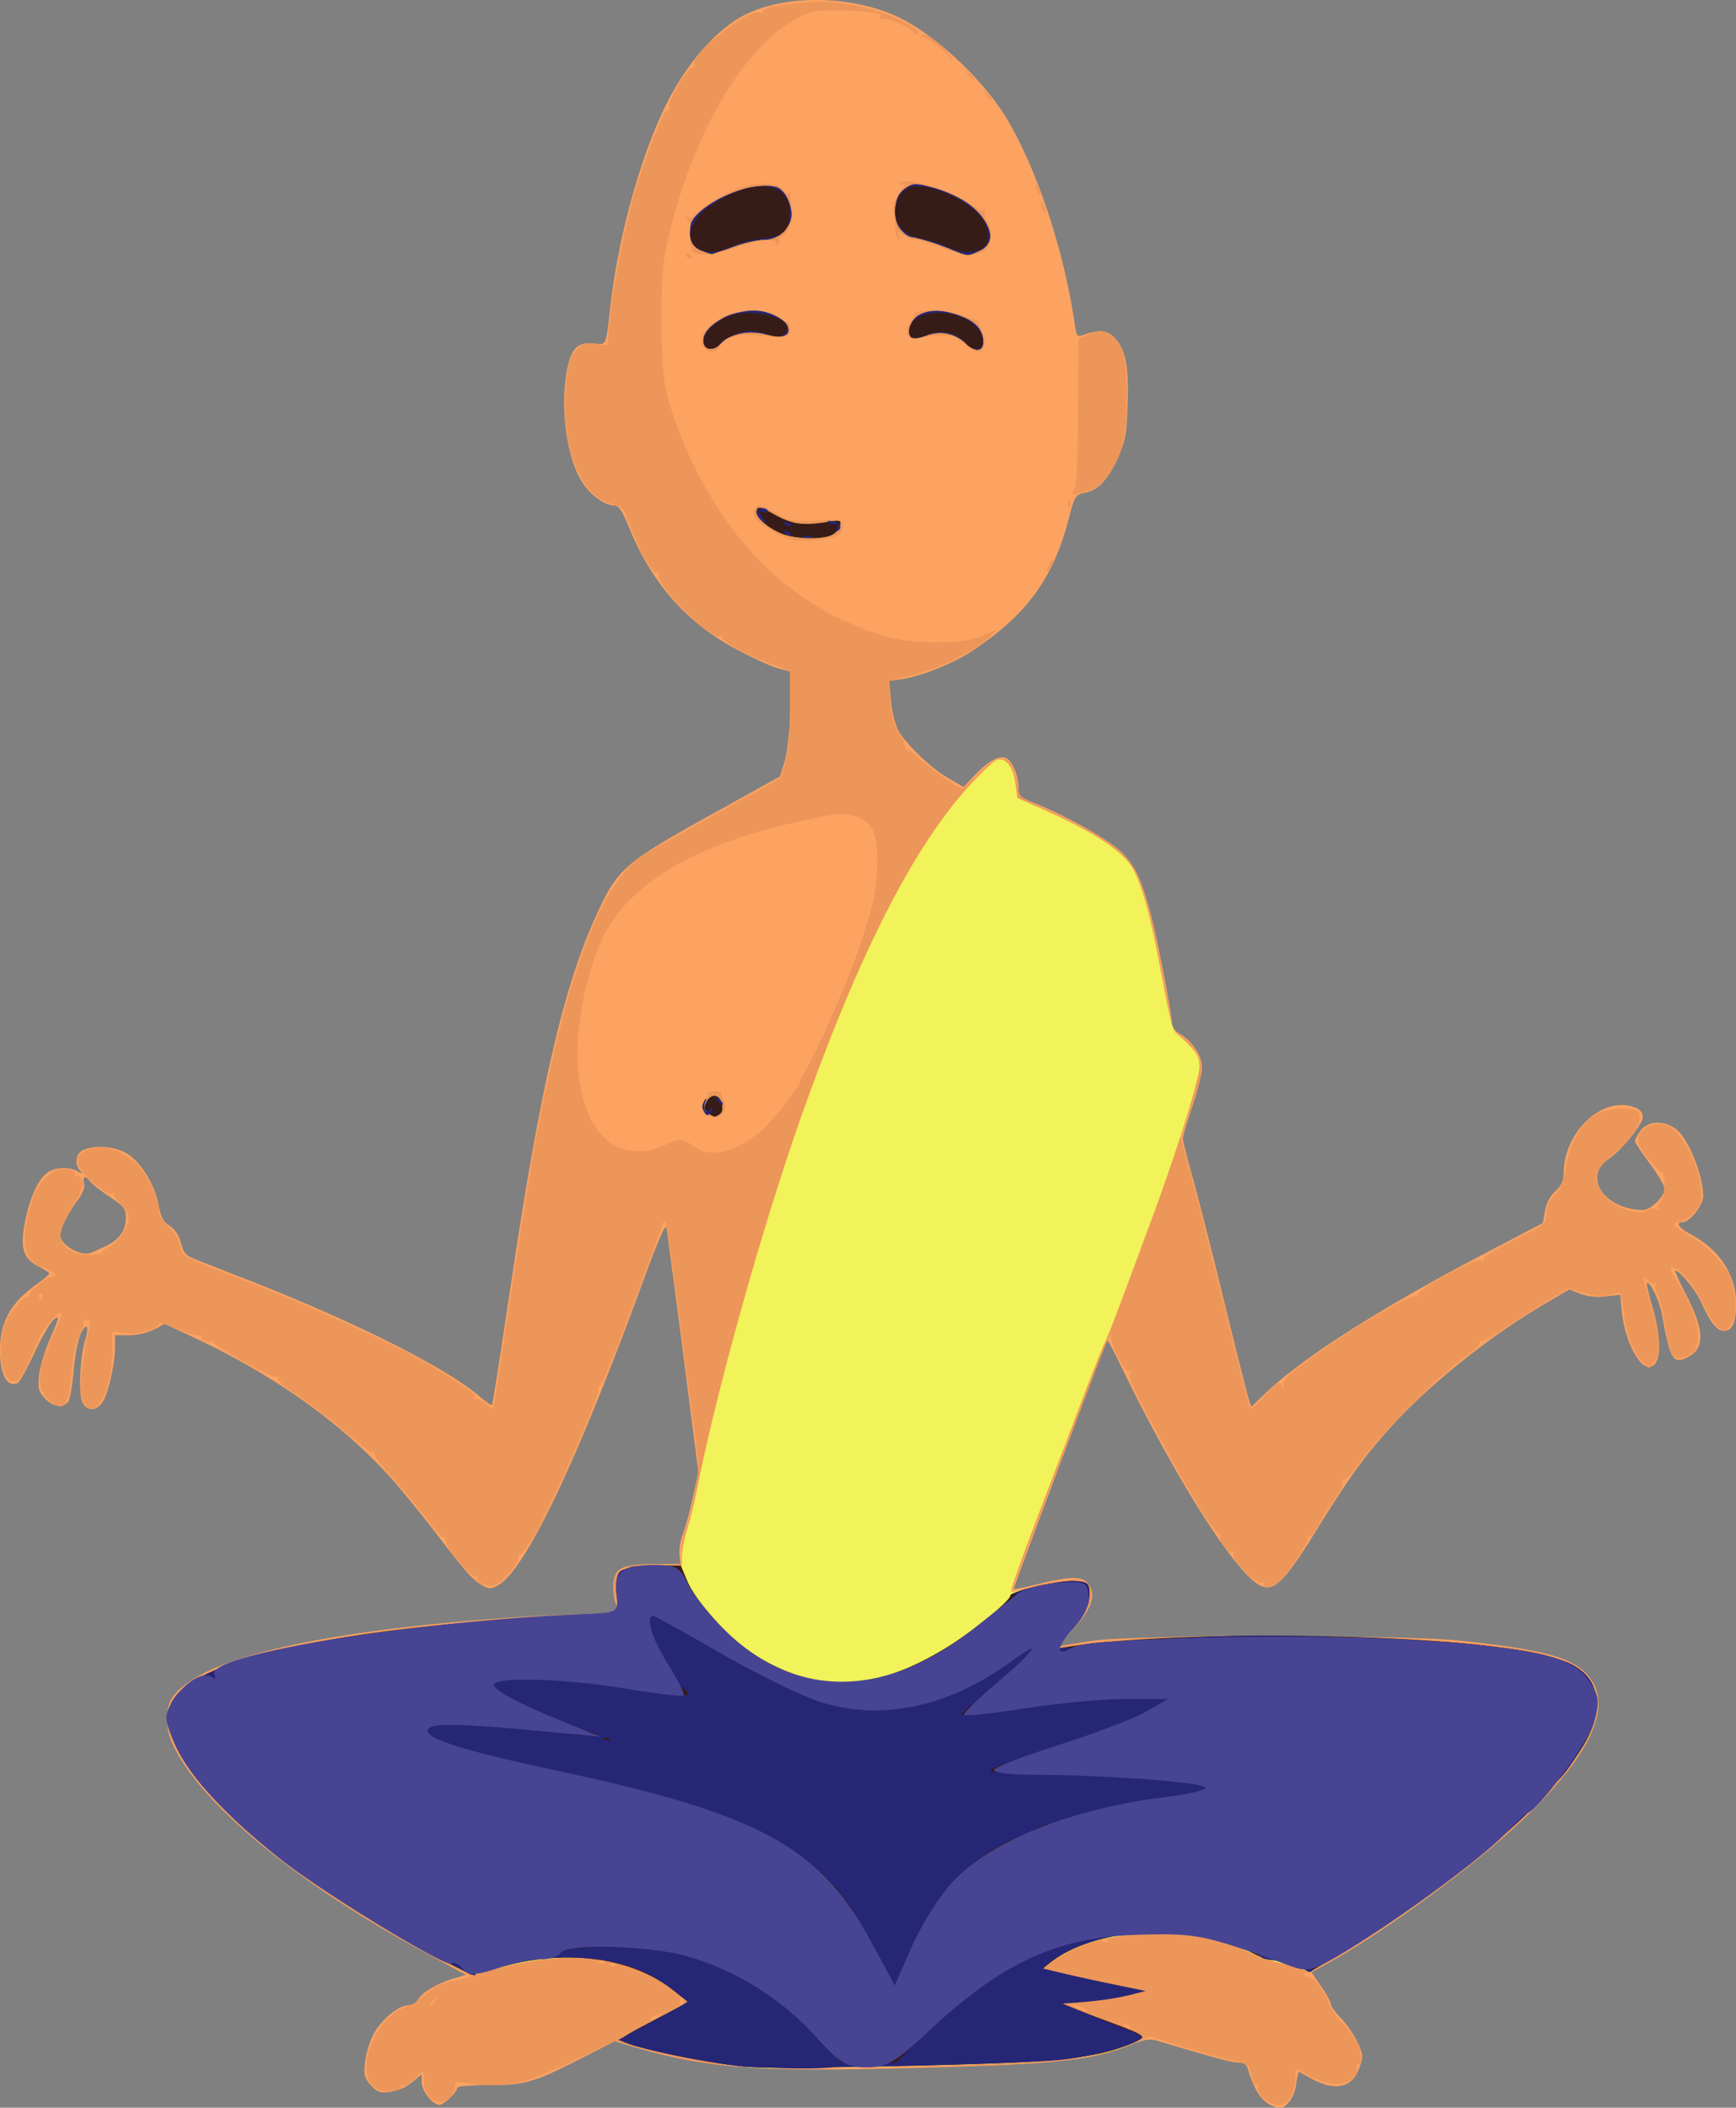 <svg id="Слой_1" data-name="Слой 1" xmlns="http://www.w3.org/2000/svg" viewBox="0 0 694.44 842.67"><rect x="0" y="0" width="694.44" height="842.67" fill="#808080" stroke="none"/><defs><style>.cls-1{fill:#fda362;}.cls-2{fill:#ed9659;}.cls-3{fill:#f2f25a;}.cls-4{fill:#371b17;}.cls-5{fill:#262677;}.cls-6{fill:#474593;}</style></defs><title>meditation</title><g id="g2269"><path id="path2283" class="cls-1" d="M513.06,848.16c-2.91-1.94-5.47-6.62-7.51-13.72-.38-1.34-1.71-2.11-3.65-2.11-2.59,0-10.36-2.09-32.21-8.65-3.29-1-5.28-.68-11.5,1.78-15.92,6.3-30.24,7.71-93.08,9.2-56.47,1.34-76.83-.3-104.51-8.44l-8.23-2.42-11.48,5.89c-20.71,10.63-24.1,11.65-38.6,11.66-7.08,0-12.87.44-12.87,1,0,1.73-5.33,6.87-7.12,6.87-2.72,0-7.12-5.57-7.12-9V837l-3.84,3.22a18.17,18.17,0,0,1-8.68,3.82c-4.19.52-5.24.16-7.8-2.66s-2.9-3.85-2.31-9.3A36.65,36.65,0,0,1,155.91,821c3.11-5.85,10-11.53,13.86-11.53a5.13,5.13,0,0,0,4-2.38c1.61-2.85,7.8-6.47,14.35-8.41l4.75-1.41-19.55-10.67c-49.21-26.85-87.11-58.47-97.72-81.54-3.25-7.06-3.11-14.81.35-19.33,11.82-15.45,60.08-26.36,139.71-31.6,9.94-.65,22.91-1.19,28.81-1.2h10.75l-1.71-2.68c-.94-1.47-1.7-5-1.7-7.8,0-7.66,3-9.39,16.4-9.39h10.48l-.4-3.7a22,22,0,0,1,1.36-8.29,140.19,140.19,0,0,0,4-14.68l2.22-10.09L279.79,549c-3.36-26-6.35-48.53-6.67-50.11-.42-2.14-2.8,3.21-9.28,20.88-26.66,72.69-47.06,115.46-58.06,121.71-2.82,1.6-3.59,1.61-6.23.09-4.21-2.42-6.27-4.73-18.64-20.85-6-7.81-14.16-17.82-18.15-22.23q-30-33.22-79.26-56.31L72.33,537l-4.16,2.25a23.49,23.49,0,0,1-9.92,2.27l-5.75,0v4.81c0,6.48-2.54,17.87-4.79,21.63-2.54,4.27-6.92,4.14-8.48-.25-1.34-3.79-.57-18.18,1.3-24.07,1.81-5.7.61-7.62-1.7-2.73-1.16,2.44-2.37,8.72-2.89,14.9-.5,5.88-1.47,11.43-2.16,12.34-2,2.62-6.3,2-9.38-1.44-2.45-2.69-2.75-3.86-2.31-8.91.28-3.2,2.32-10,4.53-15.12,3.66-8.48,3.79-9.15,1.54-7.54-1.37,1-4.89,7-7.83,13.33s-6,11.86-6.84,12.21c-4.21,1.77-7-3.49-7-13.24,0-11,4.28-18.82,14.31-26,3-2.12,5.39-4.17,5.38-4.55s-1.94-1.67-4.26-2.84c-5.95-3-7.34-7.16-5.61-16.79,1.67-9.34,5-17.14,8.53-20.23,3-2.64,9-3.12,12.67-1,2,1.11,2.15,1.07,1-.24-2.39-2.78-1.65-7.08,1.44-8.37,4.91-2.05,12.74-1.34,17.45,1.58,5.57,3.45,11,12.32,12.55,20.44.94,5,1.85,6.73,4.38,8.31a11.26,11.26,0,0,1,4.51,6.83c1.1,4.05,2,5.1,5.82,6.62,2.48,1,11.66,4.61,20.39,8C148.21,536.09,184,554,197.9,565.65c2.75,2.31,5.16,4.05,5.34,3.85.34-.38,2.32-12.92,8.67-55.06,10.93-72.54,20.16-112.09,32.58-139.6,8.9-19.73,11.28-21.87,45.33-40.77l28.65-15.9,1.8-5.72c1.1-3.48,2.06-11.68,2.45-20.89l.65-15.16L318,275c-2.95-.79-10.82-4.39-17.49-8-19.59-10.61-33.25-26.16-42.2-48-2.81-6.87-4.27-9.14-5.92-9.18-4.31-.12-9.91-4.27-13.32-9.87-6.06-10-8.6-29.61-5.73-44.33C235,147,237.58,144.43,243.79,145c5.55.49,4.93,1.86,6.92-15.25C254.17,100,263.91,66.15,274.8,46c8.15-15.08,19.59-27.45,30.1-32.56,16.17-7.87,41.48-7.59,59.94.66,15,6.71,35.27,25.54,44.7,41.56,12.14,20.64,22.62,52.46,26.89,81.69.68,4.67,1,5.14,3.12,4.38,6.6-2.37,10-2,13.06,1.3,4.28,4.7,5.48,11.17,4.95,26.6-.43,12.4-.75,14.06-4.23,21.63-4.06,8.84-7.4,12.28-13.18,13.58-3.49.78-3.79,1.29-6,9.81-6.13,24-16.67,38.6-38.38,53.09-7.65,5.11-20.48,10.29-28.49,11.5l-5.09.76.73,7.9c.42,4.53,1.67,9.56,2.92,11.79,3.25,5.76,13,15.13,20,19.14l6.12,3.52,4.15-4.43c5.17-5.52,9.64-8.11,12.55-7.27,2.57.74,5.29,7,5.29,12.13,0,3.19.59,3.73,6.84,6.21,10.7,4.25,26.12,12.69,32.39,17.71,6.61,5.3,9.69,11.34,13.77,27,2.86,11,8.33,39.4,8.33,43.27,0,1.31,1.36,3.06,3.16,4.09,5,2.85,8.89,8.71,8.89,13.46,0,2.3-1.72,9.24-3.83,15.43s-3.83,12-3.83,12.89,1.75,7.87,3.88,15.49,7.83,30,12.67,49.82,9.26,37.32,9.83,39l1,3,6.29-6c14.45-13.73,45.46-33.47,85.7-54.55l24.64-12.92.88-4.87a14,14,0,0,1,4.11-7.87,8.7,8.7,0,0,0,3.28-7c.2-17.17,16.11-31.64,28.9-26.3a4.07,4.07,0,0,1,2.81,3.67c0,2.9-8.51,13.32-13.85,16.94-9.42,6.41-2.81,18.34,11.12,20.07,3.69.45,5.09,0,8-2.69,1.93-1.79,3.51-4.24,3.51-5.45s-2.72-5.84-6-10.28-6-8.48-6-9a14,14,0,0,1,2.27-4.06c2.91-4.07,9.54-4.38,14.29-.67,4.94,3.87,10.78,18.36,10.81,26.81,0,3.62-5.42,10.42-8.32,10.42s-1.46,2.23,3.21,4.72c11.6,6.17,18.26,16.26,18.26,27.65,0,7.76-1.43,11-4.89,11-2.81,0-5.24-3.09-9.19-11.67-2.14-4.64-8.5-12.39-10.18-12.41-.39,0,1.45,4.18,4.1,9.29,7.52,14.5,7.81,21.7,1,25.25-6,3.14-7.2,1.17-10.42-16.71-1.06-5.88-5-14-6.11-12.73-.21.23.83,4.62,2.31,9.75,4,13.79,3.34,23.68-1.56,23.68-4.23,0-9.75-11.44-10.77-22.36l-.61-6.52L649,526a21.42,21.42,0,0,1-10.2-1l-4.59-1.76-10.19,6c-21.59,12.71-45.48,31.79-60.61,48.43-11,12.1-17.07,20.47-30,41.35-12.74,20.62-16.9,24.89-22.24,22.84-9.42-3.61-33.51-41.23-55.92-87.34-3-6.19-5.61-11.1-5.78-10.9-.76.91-37.7,99-37.4,99.32s4.74-.7,10.12-2c12.61-3.07,17.11-3.08,19.59-.07,3.45,4.19,1.41,10.25-6.23,18.46-3.65,3.93-5.7,6.86-4.57,6.5s7.25-1.36,13.58-2.24c16-2.23,123.67-2.24,145.13,0,38.7,4,49.81,7.75,54.8,18.36,6,12.78-6.9,34.2-36.12,59.94-19.88,17.52-50.85,39.77-70.42,50.61l-6.84,3.78,3.82,5.5c2.11,3,3.82,6.16,3.82,7s2,3.61,4.52,6.23a39,39,0,0,1,6.59,9.8c1.94,4.72,2,5.35.34,9.83-2.91,8-9.8,9.32-19.68,3.79-2.35-1.32-4.38-2.4-4.5-2.4a30.11,30.11,0,0,0-1,4.94c-.82,5.38-3.79,9.51-6.82,9.5-1.06,0-3.41-1-5.24-2.23ZM48.86,505.92c5.49-2.69,8-6.33,8-11.53,0-3.41-.74-4.35-6.44-8.15-3.54-2.37-7.05-5.11-7.8-6.11-1.94-2.57-3.19-2.24-2.5.65.39,1.62-.53,4-2.67,6.93-3.77,5.15-6.88,11.42-6.88,13.84,0,3.69,8.07,8.48,12,7.16.9-.3,3.69-1.56,6.21-2.79Z" transform="translate(-6.5 -7.72)"/><path id="path2281" class="cls-2" d="M512.08,846.64c-1.7-1.47-2.7-3.28-2.35-4.28s.14-1.4-.43-1-1.54-1.39-2.17-3.94c-1.11-4.53-1.31-4.68-8-6-3.77-.77-12.72-3.23-19.88-5.48l-13-4.08-6.67,3c-16.09,7.19-39,9.12-109.68,9.26-57,.11-59.34-.08-86.09-7.28l-11.6-3.13-13.76,6.69a217.25,217.25,0,0,1-20.16,8.77c-6.93,2.24-17.87,2.82-25.3,1.36-2.57-.51-4.6-.51-4.53,0,.56,3.83-2.42,7.54-6.06,7.54-3.4,0-6.47-4.06-6.35-8.43s-.16-4.42-3.92-.59c-1.63,1.66-3.6,2.75-4.39,2.42s-1.16-.13-.84.45c.88,1.55-5.56,2.64-8.46,1.43-3.83-1.6-5.42-4.44-5.35-9.57.12-9.94,8.17-21.88,16-23.74,1.85-.44,5.16-2.58,7.36-4.75a20,20,0,0,1,10.41-5.41c3.52-.79,6.9-1.59,7.5-1.77s-.24-.91-1.86-1.62c-5.19-2.27-33.73-18.19-42.93-23.95-13.36-8.35-35.15-24.42-45.13-33.28-12.26-10.87-24.51-25.51-28.1-33.59-4.9-11-3.82-17.38,4-23.53,18.83-14.87,73.53-24.85,157-28.66,9.79-.45,17.8-.95,17.8-1.11a35.86,35.86,0,0,0-1.63-3.75c-1.76-3.69-2.13-8.63-.82-10.79,2.09-3.43,6.54-4.64,16.42-4.47l10.13.18v-5.4c0-3,.54-6.52,1.21-7.89,1.79-3.67,5.36-20.93,5.36-25.89,0-2.37-1-11.41-2.25-20.1s-4.12-30.42-6.42-48.3c-3.36-26.2-4.38-31.93-5.29-29.5-.61,1.66-3.65,10-6.74,18.49-10.78,29.63-18,47.63-18.9,47-.5-.34-.62.18-.29,1.15.76,2.16-17,42.74-24.8,56.78-3.15,5.64-6.19,9.84-6.81,9.41s-.8-.18-.38.58c1,1.77-6.57,10.91-9.76,11.79-2.84.78-7.47-1.47-6.51-3.18.35-.62-.07-.83-.94-.46-1.81.76-12.32-12-12.08-14.66.09-.91-.23-1.4-.7-1.08s-3.59-3.08-6.93-7.54-9.53-11.87-13.76-16.46-7.38-8.87-7-9.52.18-.85-.41-.45-3.47-1.44-6.39-4.09a266,266,0,0,0-27.11-20.88c-2.92-1.86-4.89-3.87-4.48-4.58s.2-.93-.47-.47c-1.48,1-26.67-13.1-25.64-14.36.41-.5.17-.55-.53-.11-1.64,1-4.92-.34-4.14-1.73.33-.59-.06-.79-.86-.46s-4.59-.78-8.43-2.5-7.28-2.64-7.64-2.06c-1.5,2.4-8,4.2-13.27,3.65l-5.46-.58v7.43c0,17.62-8.15,30.37-12.17,19-1.1-3.09.19-15.58,2.92-28.12.5-2.32.24-3.12-1-3.12-.92,0-1.45.41-1.17.92s-.45,2.71-1.64,4.91c-1.39,2.61-2.5,7.94-3.17,15.29-1.28,14.06-3.45,16.41-9.7,10.5-4.52-4.27-4-11.5,1.7-24.12,2.4-5.32,4.2-9.87,4-10.1-1.19-1.3-7.33,5.81-9.51,11-5.51,13.17-7.09,15.88-9.49,16.27-5.45.88-7.39-17-2.73-25,2.93-5.1,7.21-9.62,8.37-8.83.6.41.78.19.4-.5-.69-1.22,6.93-7.55,9.1-7.55,2.73,0,.72-2.16-3.23-3.46-8-2.64-9.63-9.88-5.49-24.63,2.3-8.19,6.3-13.34,11.49-14.77,3.29-.91,7.37.48,6.41,2.19-.43.75-.23,1,.48.48s1.71.22,2.33,1.49c.91,1.87.2,3.85-3.78,10.51-6,10.1-6.34,14-1.34,17.37a13.06,13.06,0,0,0,8.65,2.09c2.8-.17,4.9-.65,4.67-1.07s1-1.43,2.84-2.25c3.6-1.64,7.66-7.91,7.66-11.84,0-1.41-1.44-3.7-3.24-5.17s-3-3.08-2.68-3.63-.08-.75-.87-.44c-2,.78-11.64-7.24-13.16-10.92s.41-6.32,5.83-7.29,11.76,1.26,16.73,5.76c4.44,4,9.41,14,9.43,19,0,1.8,1.48,4.29,3.93,6.62a15.79,15.79,0,0,1,4.67,7.79c.75,4,.86,4.1,18.81,11C130.74,529.59,168,546.68,182.72,556c12.35,7.76,14.35,9.32,13.65,10.56-.39.7-.2.93.42.51s2.41.33,4,1.67l2.83,2.45.59-2.76c.32-1.53,3.57-22.55,7.22-46.72s7.88-50.46,9.39-58.4C234,393.85,247.3,359.53,265,348.81c2.71-1.64,15.9-9.06,29.3-16.5l24.37-13.51,1.87-6c1.38-4.42,1.89-10.16,1.92-21.51l0-15.48-6.08-2.08c-9.33-3.19-21.88-9.88-21.1-11.26.4-.72.14-.86-.64-.33-3.15,2.14-26.56-21.4-24.65-24.79.48-.86.31-1.07-.47-.55-1.6,1.09-6.89-8-10.86-18.67-2.74-7.36-3.34-8.13-6.71-8.74-13.47-2.4-21.92-24.67-18.84-49.63,1-7.94,1.67-10,4.12-12.37s3.72-2.73,7.58-2.15l4.65.7.74-8.09c1.14-12.4,4.68-32,8.44-46.62,4.05-15.83,13.1-39.86,14.85-39.45.69.15,1-.49.65-1.43-.73-2.1,8.06-16.65,9.49-15.69.56.39.76-.06.43-1-1.49-4.26,21.92-22.75,26.4-20.86.94.4,1.45.25,1.13-.32-1-1.78,12.59-4.07,23.47-3.95a74.41,74.41,0,0,1,33.13,8c3.45,1.8,6,3.81,5.61,4.47s-.92.78-1.36,0c-1.16-2-11.21-6.51-12.9-5.8-.89.37-1.3.15-.92-.52s.27-1.24-.22-1.29-2.12-.41-3.62-.79a94.69,94.69,0,0,0-13.15-.74c-9.18-.06-11.11.32-16.43,3.21C303.53,26.9,283,62.3,273.68,103.83c-2.17,9.71-2.56,14.54-2.56,31.91,0,23,1,29,7.82,46.36,13.85,35.26,37.6,61.73,66.78,74.44,13.55,5.9,21.75,7.83,33.74,7.94,11.34.11,15.53-.56,22.31-3.53l4-1.75-3.61,3.43c-5.65,5.36-19.26,12.09-30.07,14.86L362.22,280l.52,8.11c.38,5.79,1.23,9.2,3,11.9a20,20,0,0,1,2.68,5.5,5.34,5.34,0,0,0,1.17,2.67c.51.52.52.13,0-.87s1,.11,3.4,2.45c4.28,4.21,16.94,13.2,18.58,13.2.46,0,3.48-2.74,6.71-6.1,8.78-9.12,12.79-7.72,15.34,5.34.85,4.35,1.36,4.84,7.72,7.46,10.24,4.21,26.55,13.08,31.84,17.32a32.84,32.84,0,0,1,6.87,7.63c3.41,6.08,8.2,24.24,12.07,45.75l3.55,19.72,3.93,2.32a16.28,16.28,0,0,1,6,6.91c2.31,5.2,1.83,8.29-3.82,24.47l-3,8.59,4.34,16.09c2.39,8.85,8.54,33.14,13.67,54s9.56,38.15,9.85,38.46,3-2.1,6-5.37c4.59-5,5.68-5.65,6.65-4.14s1.07,1.51.58-.21c-.44-1.49,1.75-3.72,8.38-8.57,19.13-14,42.72-28,44.78-26.6.73.49.92.28.47-.51-1-1.75,23.84-15.29,25.7-14,.8.54,1.06.4.65-.32s4.09-3.63,10.51-6.84c15.06-7.53,14.44-7,14.82-11.95a10.21,10.21,0,0,1,3.32-7.1c2.27-2.1,3.29-4.6,4.29-10.51,2.71-16,11.06-24.58,23.27-23.89,5.3.29,6.07.66,6.38,3,.48,3.75-3.15,8.92-10.82,15.41s-8.38,10-3.7,16.07c3.75,4.9,13.4,8.4,17.51,6.35,1.56-.79,3.38-1.07,4-.63s.87.25.48-.45,0-1.93,1-2.77c1.75-1.6,1.88-12,.14-11.6-.5.11-2.9-2.34-5.34-5.46-3.44-4.39-4.28-6.31-3.76-8.57.84-3.67,6-6.14,10.47-5,6.39,1.54,14.22,16.26,14.63,27.48.14,3.92-.43,5.3-3.37,8.19-1.95,1.92-4.55,3.48-5.78,3.48-3.31,0-1.54,2.13,4.27,5.13a49.52,49.52,0,0,1,10.76,8.69c4.73,5.07,5.86,7.16,7,12.94,1.53,7.67.59,13.69-2.46,15.81-2.53,1.75-5.53-1.39-9.86-10.34-3.22-6.62-9.53-14.17-11.87-14.17-1.65,0-1.35.76,3.21,8.14,9.31,15.08,9,28-.67,28-3,0-3.88-2.07-5.71-13.85-.72-4.64-2-9.66-2.93-11.17s-1.27-3.41-.85-4.22.36-1.06-.14-.56-1.81,0-2.91-1.09c-2.54-2.53-2.54-2.51.67,8.31,4.08,13.71,4.59,20.16,1.92,23.79l-2.2,3-2.41-2.4c-3.77-3.75-6.46-10.6-7.59-19.33a57.56,57.56,0,0,0-1.44-8.46c-.23-.25-2.1.08-4.16.73-2.75.86-5.46.69-10.21-.64l-6.47-1.82-9.43,5.59c-5.19,3.07-12.79,8-16.89,10.88s-8,4.92-8.66,4.47-.89-.26-.48.46-1.85,3.06-5,5.3c-12,8.38-36.46,33.14-44.25,44.68-2.12,3.15-4.38,5.37-5,4.93s-.85-.22-.41.54-1,3.85-3.13,6.92-5.16,8-6.71,10.9-3.35,5-4,4.52-.84-.22-.37.62c.88,1.56-9.27,16.32-12.54,18.25-2.6,1.53-5.76,1.53-4.9,0,.38-.67,0-.89-1-.5-2.14.9-11.93-9-11.14-11.22.32-.91.17-1.38-.34-1-1.46,1-6-4.94-5-6.62.51-.9.37-1.17-.34-.68-1.32.89-13.16-18.32-25.13-40.76-10.14-19-11.52-22.09-10.61-23.7.44-.79.27-1-.41-.56-1.45,1-8.17-12.22-7.19-14.13.46-.92.29-1-.51-.14-1.1,1.11-39.8,102-39.32,102.52a37.84,37.84,0,0,0,6.23-1.49c10.56-3,19.34-4.2,22.27-3,7.22,3,3.36,13.42-9.13,24.59-2.1,1.89-2.89,3.09-1.75,2.68,10.36-3.8,53.42-6,101.43-5.13,73.25,1.28,102.2,5.43,111.31,16,13.82,16-6.17,44.9-58.19,84.16-20.81,15.71-51.84,35.36-54.57,34.55-.5-.15-.59.3-.2,1s1.09,1,1.56.67c1.35-.92,6.48,5.63,7.89,10.07a25.6,25.6,0,0,0,5.57,8.3,34.62,34.62,0,0,1,5.87,7.61c1.79,3.8,2.13,10,.49,8.89-.61-.42-.81,0-.46,1s-.41,2.9-1.66,4.27c-3.2,3.53-10.3,3.32-17.15-.5-3-1.65-5.51-3-5.66-3a12.49,12.49,0,0,0-.28,3.67,20.24,20.24,0,0,1-1.67,7.22c-2,4.37-6.47,4.78-10.84,1Zm-53.75-28.75a2.5,2.5,0,0,0-2-1.19c-.79,0-.65.49.33,1.19C458.79,819.38,459.17,819.38,458.33,817.89ZM270,813.61c2-1.77,2-1.8-.61-.44-3.35,1.75-4,2.31-2.58,2.31A7.45,7.45,0,0,0,270,813.61Zm170.26-2.84a20.2,20.2,0,0,0-4.38-1.76c-2.28-.61-2.19-.44.55,1,3.51,1.86,6.58,2.46,3.83.75ZM180.8,807.35c1.36-1.91,1.32-2-.42-.45a7.21,7.21,0,0,0-1.91,2.1c0,1,.9.36,2.33-1.65Zm98.94,1a1.35,1.35,0,0,0-.3-1.76c-.51-.34-.93.16-.93,1.12C278.51,809.73,278.85,809.91,279.74,808.34Zm140.43-6.66c0-1-.42-1.47-.93-1.12a1.35,1.35,0,0,0-.3,1.76C419.83,803.89,420.17,803.71,420.17,801.68Zm4.75-5c0-1-2.13-1.56-2.62-.69-.31.56.15,1,1,1s1.6-.14,1.6-.33Zm-172.27-3.6a2,2,0,0,0-2.1-.1c-.87.39-.61.67.67.73s1.8-.23,1.43-.63Zm-4.38-1.21a2,2,0,0,0-2.1-.09c-.87.38-.61.67.67.72s1.8-.23,1.43-.63Zm201.55-8.43a2,2,0,0,0-2.1-.09c-.88.38-.62.67.66.73s1.8-.24,1.44-.64ZM23.43,526.57a1.35,1.35,0,0,0-.3-1.76c-.51-.34-.93.16-.93,1.13C22.2,528,22.55,528.14,23.43,526.57ZM273.53,465c4.88-2.3,6-2.11,12.28,2s18.88-.38,27.76-9.67c4.92-5.16,12.77-15.56,12.77-16.94a15.14,15.14,0,0,1,2-4c4.58-7.2,18.2-38.39,22.41-51.36,5.62-17.29,6.48-21.43,6.62-31.95.17-12.43-1.63-16.37-8.72-19-3.67-1.38-5.75-1.31-14.68.45C296.14,341.94,271,353.42,256.14,370c-7.5,8.37-12,18.24-15.72,34.52-7.51,32.83.27,60.48,17.75,63.06C264.3,468.44,267.21,468,273.53,465Zm15.2-11.54c-1.13-1.24-.86-6.19.38-7a1.34,1.34,0,0,0,.66-1.58c-.26-.45.93-.82,2.63-.82s2.9.21,2.67.46.08,1.49.7,2.75c1.78,3.66.21,7-3.28,7-1.66,0-3.36-.37-3.76-.81ZM426,233.88c.65-1.33,1.42-2.41,1.72-2.41s0,1.08-.62,2.41-1.42,2.41-1.72,2.41,0-1.09.62-2.41ZM322,223.19c-4.54-1.64-11.56-5.87-13.07-7.87-1.66-2.2-.82-5.53,1.39-5.53.85,0,3.91,1.46,6.81,3.24,5.33,3.28,6.66,3.42,22.39,2.43,3.09-.2,3.9.22,4.15,2.16a4.57,4.57,0,0,1-2.17,4.1C338.58,223.68,325.94,224.63,322,223.19Zm111.81-14.1c.05-1.4.31-1.69.66-.73a2.6,2.6,0,0,1-.09,2.31C434,211.07,433.72,210.36,433.77,209.09Zm2.4-5.75c.95-1.82,1.38-11.09,1.48-31.42l.13-28.84,4.58-1.83c4.06-1.63,4.91-1.64,7.48-.05,6,3.69,7.4,8.62,7.3,25.25-.09,16.17-1.34,21.93-6.57,30.23-2.82,4.49-6.14,6.75-12.21,8.32-3.37.88-3.47.8-2.19-1.66Zm-147.95-56.4c-3.09-3.4-.32-8.05,7.45-12.52,5.51-3.17,18.12-3.13,22.5.08,1.78,1.31,3.49,2.3,3.79,2.21s.54,1,.54,2.54c0,3.5-2,3.91-12.92,2.55-7.31-.9-13.37.81-15.05,4.27a3.71,3.71,0,0,1-6.31.87ZM392.16,145c-3-2.65-4.77-3.23-9.31-3.11a52.59,52.59,0,0,0-9,1c-2.94.74-3.56.48-4.21-1.75a5,5,0,0,1,.91-4.63,7.78,7.78,0,0,0,1.73-3.13c.13-2.07,12.56-2.15,17.68-.11a63.3,63.3,0,0,0,6.51,2.29c.9.2,1.66.85,1.68,1.45a14.35,14.35,0,0,0,1.43,3.84c1.7,3.37.69,7.5-1.81,7.43-1,0-3.53-1.52-5.58-3.31ZM280.89,109.86c-.38-.68.06-.88,1-.47,1.9.8,2.25,1.67.67,1.67a2.32,2.32,0,0,1-1.7-1.2Zm2.91-1.21c-.93-.77-1.5-4.44-1.41-9,.05-2-.52-4-1.26-4.63-.92-.73-.75-.86.54-.41a2.18,2.18,0,0,0,2.58-.59c1.5-2.66,12.45-9.39,18.37-11.28,7.74-2.47,15-2.1,16.95.87.79,1.2,2,1.81,2.74,1.36s1-.41.57.07-.31,2.45.18,4.36c1.17,4.49-.82,11.74-3.49,12.67-1.11.39-1.76,1.17-1.44,1.74a1.56,1.56,0,0,1-.71,1.91c-.8.54-1,.35-.5-.52,1.39-2.47-7.78-1.57-16.42,1.62-7.28,2.68-14.67,3.49-16.7,1.81Zm99.64-1.8c-3.84-1.66-8.29-3-9.89-3a10.79,10.79,0,0,1-5.54-2c-2.47-1.91-2.58-1.9-1.9.06.41,1.16.28,1.78-.28,1.4a3.77,3.77,0,0,1-1-2.77,66.65,66.65,0,0,0-.73-7c-.64-4.24-.33-5.41,2.39-9,2.28-3,2.59-3.87,1.15-3.27-1.08.46-1.71.36-1.39-.22,1.71-3,21,2.58,28.6,8.33,2.53,1.92,5,3.1,5.47,2.63s.55-.26.17.47,0,2.36.89,3.62c2,2.87,2.08,7.79.21,10.6-2.37,3.56-10.07,3.61-18.14.12Zm40-15.71c-1.06-3-.74-3.81.55-1.37.64,1.21.93,2.45.65,2.76s-.82-.31-1.2-1.39Zm-2.19-7.22c-1.06-3-.74-3.81.55-1.37.64,1.21.93,2.45.65,2.76s-.82-.32-1.2-1.39ZM400.93,45.68c-1.38-2.54-1.36-2.57.53-.58,1.08,1.14,1.73,2.34,1.45,2.65S401.73,47.14,400.93,45.68ZM393.6,37.3l-2.09-2.71,2.47,2.3c2.31,2.15,3,3.12,2.08,3.12A12.84,12.84,0,0,1,393.6,37.3Zm-7.61-7c-1.43-2.54-9.56-8.29-10.67-7.54-.65.44-.79.17-.33-.64.58-1,1.66-.85,4.05.7,3.31,2.15,9.62,8.76,8.36,8.76C387,31.58,386.39,31,386,30.3Z" transform="translate(-6.5 -7.72)"/><path id="path2279" class="cls-3" d="M303.88,833.92c-13.44-1.28-40.45-6.83-47.64-9.78-2.49-1-1.43-1.81,11.45-8.53l14.18-7.42-6-4.72c-18.25-14.45-43.95-16.94-75.53-7.3-4.91,1.5-5,1.48-19.88-6.36C125.74,761,82,724.14,74.86,700.73c-2-6.75-1.52-10.1,2.39-15.22,11.39-14.87,68.88-27.15,143.94-30.73,8.13-.39,19.32-1,24.88-1.39l10.09-.69-1.67-2.8c-1-1.73-1.54-4.8-1.33-8,.45-6.94,2.92-8.22,16-8.24l10.13,0V629.7a45.29,45.29,0,0,1,2.07-10.54c1.13-3.62,2.93-10.91,4-16.21,8.21-41.26,26.9-107.66,42.83-152.14,22.42-62.63,43.56-104,65.68-128.54,4.87-5.41,10-10.23,11.36-10.71,3.57-1.24,6.58,2.57,7.5,9.5l.76,5.69,8.19,3.61c23.58,10.41,35.17,18.22,38.83,26.18,3.85,8.37,6.84,20.18,11.53,45.57,2.41,13.05,3.81,18.13,5.21,19a40.92,40.92,0,0,1,5.49,5c2.71,2.86,3.59,4.82,3.59,8,0,4.94-8.89,33.33-18.93,60.48-14.67,39.64-17.12,46.07-19.26,50.67-1.21,2.59-6,14.74-10.61,27S427.08,599.67,424.67,606c-9.49,24.82-14.08,37.63-13.66,38.09.24.26,4.73-.64,10-2s12.09-2.32,15.23-2.13c5.35.35,5.71.57,6,3.81.57,5.46-1.81,10-9,17.21-6.14,6.15-6.43,6.65-3.41,6,30.13-6.84,131.89-6.87,180.18,0,26.17,3.7,35.05,9.35,35.05,22.27,0,9.83-5.21,19.09-19.63,34.88-20.11,22-51.37,46.31-85.77,66.67-8,4.76-9.92,5.45-11.83,4.32-1.25-.74-5.16-1.85-8.68-2.47a58.58,58.58,0,0,1-13.46-4.76c-9.84-5.07-20-7.16-35.11-7.18-15.26,0-27,2.31-36.92,7.34-7.08,3.59-15.33,11.05-15.33,13.87,0,1.59,10.84,6.5,30.3,13.73,16.7,6.2,16.93,6.38,11.59,8.73-14.76,6.49-28.8,8-88.44,9.31-48.34,1.08-59.77,1.14-67.92.36ZM289.72,452.64c-1.65-1.33-1.78-2.05-.72-4.22,1.79-3.68,5.36-3.38,6.25.53.47,2.07.2,3.49-.8,4.19-2,1.41-2.41,1.37-4.73-.5Zm29.5-231.55c-6-2.42-10.9-7-10.05-9.37.58-1.67,1.55-1.44,7.17,1.71,6.93,3.87,11.41,4.51,20.79,3,5.38-.88,5.83-.77,5.47,1.3a6.67,6.67,0,0,1-3.13,3.78c-3.62,2-14.78,1.8-20.25-.4Zm74.23-75.63c-4.86-4.5-10.58-5.73-16.43-3.54s-7.86,1-6.23-4.07c1.49-4.68,7.8-6.86,15-5.17,9.55,2.25,14,6,14,11.88C399.73,148.18,396.83,148.59,393.45,145.46Zm-104.94.45c-4-7.12,13.44-16.51,24.55-13.22,5.66,1.67,9.47,5.09,8.57,7.68-.8,2.27-3.92,2.52-9.62.78-5.15-1.57-13.55.17-16.75,3.48C292.59,147.39,289.65,147.94,288.51,145.91Zm-1.76-38.25c-3.05-1.68-3.73-2.79-4-6.53s.24-5.1,2.65-7.55c7.51-7.65,23.48-13.18,31.58-11,3.11.86,6.09,6.24,6.09,11,0,5.07-5.34,10.07-10.69,10-2.42,0-7.79,1.12-11.92,2.57s-8.07,2.83-8.76,3.07-2.91-.49-4.93-1.6Zm99.83-.41a94.43,94.43,0,0,0-11.67-3.89c-7.63-1.84-10.24-4.62-10.2-10.85,0-5.38,1.36-8,5.2-10.22,2-1.17,3.83-1.08,9.31.45,11.5,3.23,19,8.41,22.31,15.43,2.14,4.53.94,7.94-3.52,10S393.86,110.29,386.58,107.25Z" transform="translate(-6.5 -7.72)"/><path id="path2277" class="cls-4" d="M303.88,833.92c-13.44-1.28-40.45-6.83-47.64-9.78-2.49-1-1.43-1.81,11.45-8.53l14.18-7.42-6-4.72c-16.75-13.27-42.86-16.74-69.28-9.22-7.28,2.07-11.52,2.73-13.15,2-7.08-3-29.25-15.15-40.61-22.25-43.21-27-72.18-54.2-78-73.31-2-6.75-1.52-10.1,2.39-15.22,11.39-14.87,68.88-27.15,143.94-30.73,8.13-.39,19.32-1,24.88-1.39l10.09-.69-1.67-2.8c-1-1.73-1.54-4.8-1.33-8,.45-6.92,2.94-8.22,15.76-8.24l9.94,0,2.66,6.33c3.26,7.78,16.64,22.76,25.37,28.42,25.63,16.59,48.83,16.05,78.05-1.82,10.41-6.36,25.74-18.83,25.74-20.93,0-1.69,20-6.15,25.74-5.75,4.8.33,5.52.73,5.84,3.21.84,6.51-3.41,13.7-12.41,21l-4.38,3.56,3.83-.75c35.58-6.92,132-6.95,180.73-.07,26.17,3.7,35.05,9.35,35.05,22.27,0,9.83-5.21,19.09-19.63,34.88-20.05,21.94-51.39,46.32-85.53,66.53L530.61,796l-6-2.28a36,36,0,0,0-9.06-2.32c-1.68,0-5.87-1.61-9.31-3.51-18.75-10.38-52.06-10.38-72.54,0-7.08,3.59-15.33,11.05-15.33,13.87,0,1.59,10.84,6.5,30.3,13.73,16.7,6.2,16.93,6.38,11.59,8.73-14.76,6.49-28.8,8-88.44,9.31-48.34,1.08-59.77,1.14-67.92.36ZM289.72,452.64c-1.65-1.33-1.78-2.05-.72-4.22,1.79-3.68,5.36-3.38,6.25.53.47,2.07.2,3.49-.8,4.19-2,1.41-2.41,1.37-4.73-.5Zm29.5-231.55c-6-2.42-10.9-7-10.05-9.37.58-1.67,1.55-1.44,7.17,1.71,6.93,3.87,11.41,4.51,20.79,3,5.38-.88,5.83-.77,5.47,1.3a6.67,6.67,0,0,1-3.13,3.78c-3.62,2-14.78,1.8-20.25-.4Zm74.23-75.63c-4.86-4.5-10.58-5.73-16.43-3.54s-7.86,1-6.23-4.07c1.49-4.68,7.8-6.86,15-5.17,9.55,2.25,14,6,14,11.88C399.73,148.18,396.83,148.59,393.45,145.46Zm-104.94.45c-4-7.12,13.44-16.51,24.55-13.22,5.66,1.67,9.47,5.09,8.57,7.68-.8,2.27-3.92,2.52-9.62.78-5.15-1.57-13.55.17-16.75,3.48C292.59,147.39,289.65,147.94,288.51,145.91Zm-1.76-38.25c-3.05-1.68-3.73-2.79-4-6.53s.24-5.1,2.65-7.55c7.51-7.65,23.48-13.18,31.58-11,3.11.86,6.09,6.24,6.09,11,0,5.07-5.34,10.07-10.69,10-2.42,0-7.79,1.12-11.92,2.57s-8.07,2.83-8.76,3.07-2.91-.49-4.93-1.6Zm99.83-.41a94.43,94.43,0,0,0-11.67-3.89c-7.63-1.84-10.24-4.62-10.2-10.85,0-5.38,1.36-8,5.2-10.22,2-1.17,3.83-1.08,9.31.45,11.5,3.23,19,8.41,22.31,15.43,2.14,4.53.94,7.94-3.52,10S393.86,110.29,386.58,107.25Z" transform="translate(-6.5 -7.72)"/><path id="path2275" class="cls-5" d="M303.88,833.92a339.68,339.68,0,0,1-36.14-6.42c-15.59-4-15.6-3.36.11-11.84l13.95-7.54-5.39-4.29c-12.84-10.22-27.14-14.18-48.52-13.44-7.6.26-11.85.1-9.44-.37l11-2.1a108.49,108.49,0,0,1,35.66-1.33c14.1,1.87,14.35,1.92,16.37,2.7l8.76,3.31c8.71,3.25,23.15,11.12,28.92,15.75,2.35,1.89,4.7,3.14,5.23,2.78s.82-.19.66.37,3.8,5.47,8.82,10.92l9.12,9.92H365l5.62-5.72c9.75-9.92,13.19-13.08,19.31-17.73,3.27-2.49,5.84-5,5.69-5.55s.42-.73,1.26-.38a1.93,1.93,0,0,0,2.35-.83c.56-1,.37-1.16-.61-.5s-1.17.51-.64-.43a1.34,1.34,0,0,1,1.86-.69,2.12,2.12,0,0,0,2.39-.47c2.3-2.1,20.8-11.87,26.79-14.15,3.16-1.21,5.75-2.61,5.75-3.12s.64-.66,1.43-.33,4.61-.25,8.49-1.29,13.7-2.09,22.39-2.36l15.33-.47-12.59,1c-23.81,1.93-39.38,7.59-48.28,17.56-2.59,2.91-4.49,5.5-4.23,5.76.61.6,27.33,11.63,38.66,16,8.31,3.17,8.51,3.34,5.87,4.85-5,2.88-18.72,6.36-30.36,7.69-16.64,1.91-114.4,4-127.61,2.76Zm57.44-35.6c-3-8.33-12.51-25.88-17.22-32a91.11,91.11,0,0,0-35.83-27.3c-4.22-1.84-8.66-3.84-9.86-4.45-2.25-1.12-7.24-2.76-23.55-7.71-8.85-2.68-16.73-4.47-63.17-14.3-20.32-4.3-35.41-9.59-35.41-12.42,0-3.93,13.4-5.07,31.64-2.69l23,3c7.48,1,13.83,1.53,14.13,1.21s-.16-.81-1-1.09c-25.45-8.3-39.53-14.57-40.78-18.15a4.47,4.47,0,0,1,.44-3.19c.75-1.33,4-1.66,15-1.51,12.57.16,21,1.17,44.12,5.27,20.18,3.58,21.23,3.52,16.32-.95-2.81-2.56-11.36-16.51-13-21.16-2-5.87-1.53-8,1.84-7.94a13.43,13.43,0,0,1,6,2.1c45.88,31.29,72.82,40.62,99.65,34.52,12.82-2.91,21.68-7.33,36.81-18.35,5-3.64,9.38-6.3,9.73-5.91,1,1.1-5.22,8.57-9.77,11.75-4.08,2.84-4.87,4-3.29,5,.45.28.15.32-.67.09-1.57-.44-16,10.28-15.13,11.24.28.31,5.12-.25,10.76-1.24s13.45-2.15,17.36-2.56,11.31-1.54,16.43-2.49a176.74,176.74,0,0,1,23-2c12.34-.26,13.7-.08,14.05,1.85.31,1.65-1.58,3.15-8.18,6.51a102.26,102.26,0,0,1-11.86,5.3c-1.81.51-9,2.84-15.88,5.17s-17.63,5.71-23.78,7.5-10.93,3.72-10.62,4.28,8.06,1,17.21,1c22.11.05,66.53,2,68.94,3,2.7,1.15,2.39,3.79-.55,4.55-1.35.35-7.14,1.25-12.87,2-14.63,1.93-33.34,5.83-41,8.55a46.54,46.54,0,0,1-8.05,2.31,16.65,16.65,0,0,0-5,1.67c-1.9.92-5.67,2.59-8.38,3.71a76.21,76.21,0,0,0-23.56,16c-6,6.27-11.49,13.87-11.49,15.9,0,.7-.39,1.28-.87,1.28-1.1,0-5.94,10.54-9,19.57-1.28,3.81-3,6.92-3.77,6.92s-2.07-1.76-2.86-3.91ZM250.46,702.77a2,2,0,0,0-2.1-.1c-.87.38-.61.67.67.73S250.83,703.17,250.46,702.77ZM193.8,796.56c-.9-.37-9.77-5.11-19.71-10.54-53-29-92.25-62.79-99.32-85.61-4.38-14.12,5.46-22.51,36.59-31.23,5.88-1.65,11.68-2.94,12.89-2.89s-2.08,1.28-7.31,2.7-9.86,3-10.31,3.5a5.09,5.09,0,0,1-3.1.92A25.09,25.09,0,0,0,97,675.06c-3.82,1.46-4,1.76-2.19,2.94,1.65,1,1.06,1.18-2.85.73s-4.56-.27-3.29.77,1.4,1.26-.17.71a2.7,2.7,0,0,0-2.55.19,3.31,3.31,0,0,1-2,.87c-.7,0-1.14.75-1,1.6s-.21,1.19-.82.78c-1.53-1-6.58,5.16-6.72,8.28a27.78,27.78,0,0,0,6.87,20c1.4,1.64,2.46,3.32,2.34,3.73s1.55,2.59,3.72,4.84c3.63,3.77,4,3.27,1-1.38-.67-1-.08-.56,1.31,1s2.34,3.48,2.12,4.19,1.62,3.22,4.06,5.58a40.24,40.24,0,0,1,4.81,5.21,1.65,1.65,0,0,0,1.44.91c.58,0,.71-.63.28-1.4s-.3-1.06.5-.51a1.56,1.56,0,0,1,.69,1.93c-.58,1,3.3,4,5.49,4.2.6.06,1,.76.81,1.58-.26,1.38,4.77,4.45,6.58,4,.45-.1.7.49.55,1.31s.38,1.36,1.18,1.18,1.16.18.81.8.85,1.85,2.66,2.73,3.29,2,3.29,2.56.86.81,1.92.61,1.79.31,1.64,1.15a1.16,1.16,0,0,0,1,1.51c.71,0,2.37,1.11,3.69,2.47a9.15,9.15,0,0,0,4.65,2.66c1.24.1,2.06.54,1.82,1s1.88,2.22,4.73,4,7.62,4.75,10.61,6.65,6.15,3.16,7,2.79,1.3-.14.87.61c-.7,1.24,5.51,4.83,7.29,4.21.49-.17.59.24.21.92-.7,1.24,1.38,1.78,5.46,1.42,1.59-.14,1.79.08.72.84s-1.09,1.2.38,1.82a3.65,3.65,0,0,0,3,0c.64-.44.85-.23.46.46-.87,1.55,5.22,4.46,7.41,3.53,1-.44,1.41-.1,1,1s.58,1.91,2.78,2.44c1.84.45,3.63,1.31,4,1.92.68,1.21-.23,1.3-2.79.26Zm4.93-1.55a2.39,2.39,0,0,1,1.77-1.21c.61,0,.79.55.42,1.21a2.38,2.38,0,0,1-1.77,1.2C198.55,796.21,198.36,795.67,198.73,795Zm328.06-1.31-2.74-2.47,2.74,1.54A8,8,0,0,0,531,794c.82-.19,1.16.24.76.95C530.75,796.72,529.92,796.52,526.79,793.7ZM207,792.65a7.44,7.44,0,0,1,3.74-1.24c2.8,0,1.93.67-2.1,1.66-2.4.59-2.84.48-1.64-.42Zm325.87,0c-.38-.67,0-.89,1-.5s2.48-.4,3.54-1.76,2.31-2.17,2.8-1.83.9-.18.9-1.16c0-1.17.74-1.55,2.2-1.13,1.2.35,2.19.08,2.19-.58s1.19-1.55,2.65-1.95a17.6,17.6,0,0,0,5.75-3.6,15.84,15.84,0,0,1,5.29-3.38c1.2-.29,2-1.2,1.89-2s.18-1.2.77-.8,3.31-.8,6-2.68c4.12-2.82,4.74-3.7,3.61-5.09s-1.09-1.46.31-.32c2.33,1.92,8.87-2.55,8-5.48-.48-1.62-.37-1.69.5-.34s1.59,1.25,4.08-.91,2.69-2.6.93-2.68c-1.55-.07-1.65-.26-.42-.76a17,17,0,0,0,3.83-2.61c2.17-1.94,2.17-1.93.11.76-3,3.93-1.16,3.32,4.09-1.35a58.27,58.27,0,0,1,7-5.45c1.35-.77,2.33-2,2.19-2.82a1.35,1.35,0,0,1,1.11-1.62l2.52-.35c.64-.09.88-.66.54-1.27s1.31-2.32,3.67-3.78c3.14-1.94,4.2-3.3,3.9-5-.34-1.91-.12-2.08,1.13-.94s2.7.29,7.35-4.27c4-3.94,3.58-3.28-1.43,2.13-13.48,14.57-46,39.79-72.41,56.14-7.67,4.74-14.17,8.62-14.45,8.62s-.82-.53-1.19-1.19Zm-21.1-2a2.33,2.33,0,0,1-1.36-1.86c0-.86.43-.86,1.36,0a10.45,10.45,0,0,0,4.11,1.79l2.74.56-2.74.07a12.53,12.53,0,0,1-4.11-.54Zm-15-7.52c-2-.87-2-.94.28-1.61,1.32-.38,2.15-.24,1.85.3s.06,1.27.82,1.6.88.62.28.62a10.66,10.66,0,0,1-3.23-.91Zm-10.46-2.52c-2.17-.77-2.28-1-.55-1a18.23,18.23,0,0,1,4.93,1c2.17.76,2.28,1,.55,1A18.12,18.12,0,0,1,486.26,780.56ZM98.49,729.35c-1.16-1.53-1.09-1.7.41-1.07,1,.42,1.8,1.24,1.8,1.83C100.7,731.66,100.06,731.44,98.49,729.35Zm520.77-3.81c.16-1.2.65-2.09,1.1-2,1.66.42,1.73,1.31.19,2.71C619.27,727.44,619,727.3,619.26,725.54Zm11.27-8.72c6.92-8,11.85-16.92,13-23.47.88-5.16-.29-13.09-1.78-12.08a1.41,1.41,0,0,0-.43,1.82c.34.61-.16.78-1.11.38-1.57-.66-1.57-.87.05-2.16s1.35-1.8-2-4.57c-4.08-3.42-12.19-6.32-14.72-5.25-.87.37-1.32.2-1-.38.72-1.27-14.87-3.56-37.71-5.55-11.92-1-14.69-1.52-9.31-1.62,16.39-.3,51.17,4.93,59.15,8.89,10.81,5.37,13.37,15.78,7.1,28.89-3.51,7.34-11.55,18.63-13.27,18.63-.57,0,.34-1.59,2-3.53ZM430.4,668.63l-2.74-.92,3-.89a8.23,8.23,0,0,1,4.38-.27c.88.39.67.66-.56.72s-1.68.64-1.31,1.3.53,1.15.34,1.09l-3.07-1ZM130.27,665c6.09-1.78,38.82-6.3,42.3-5.85,1.74.23-2.26,1.09-8.89,1.91s-15.25,2-19.17,2.61-9.58,1.41-12.59,1.78c-4.77.58-5,.52-1.65-.45Zm298.78-2c2.57-1.69,4.39-3.58,4-4.2s.56-1.63,2-2.24a7,7,0,0,0,4.15-7.13c-.14-.9.28-1.27.92-.84,1.33.91,1.59-4,.33-6.15-1.41-2.43-13.42-1.24-27.09,2.68-1.69.49-1.82.37-.55-.49,2.94-2,19-5.22,24.1-4.81,4.21.34,5,.81,5.29,3.23a18.86,18.86,0,0,1-.25,5.52c-.82,3.59-8.9,13.56-12.78,15.77-5.09,2.89-5.22,2-.18-1.34Zm13.39,1.85a97,97,0,0,1,12.6-.86l6.57.05-6,.91a98.52,98.52,0,0,1-12.6.87l-6.57,0Zm44.16-2.67c15.55-.71,35.6-.71,53.12,0,27.73,1.11,27.36,1.13-25,1.13-50.1,0-51.7-.06-28.14-1.12Zm-309.67-3.11c-.59-1.06,11.89-2.6,21-2.6,8.46,0,4.57,1-7.46,1.82-6.33.46-11.84,1.06-12.25,1.33s-1,0-1.34-.55Zm36-3.87c5.42-.48,15-.85,21.36-.8l11.5.07-12.05.85c-6.62.46-16.24.83-21.36.81l-9.31,0,9.86-.89Zm34.23-.73a3.92,3.92,0,0,1,2.74,0c.75.33.14.61-1.37.61s-2.12-.28-1.37-.61Zm4.66-.61c0-.55.74-1,1.64-1s1.64.45,1.64,1-.74,1-1.64,1S251.86,654.47,251.86,653.92Zm3-3.25c-2.32-4.33-2.5-12.57-.3-14.57,1.75-1.6,3.93-.72,3.79,1.54-.06,1-.26.94-.65-.12-1.1-3-3.64,1.07-3.64,5.81,0,4.14.25,4.53,2.7,4.23,1.49-.18,2.43.18,2.08.79a1.72,1.72,0,0,1-2.16.47c-.84-.35-1.53-.16-1.53.42a1.88,1.88,0,0,0,1.26,1.53,1.57,1.57,0,0,1,.81,2C257,653.57,255.94,652.69,254.85,650.67Zm12.34-15.81-9.31-.76,9.58-.22c5.8-.14,9.59.25,9.59,1s-.12,1.1-.28,1S272.31,635.27,267.19,634.86Zm21-182.56c-.83-1.49-.9-2.31-.3-3.61.42-.92.92-1.68,1.11-1.68s0,.74-.43,1.65c-1,2.27.64,5,1.8,2.92.43-.77,1-1.07,1.18-.67s-.21,1.31-.95,2c-1,1-1.58.87-2.41-.63Zm5.18-5c-1.36-1.91-1.32-1.95.41-.45a7.28,7.28,0,0,1,1.92,2.1C295.67,450,294.77,449.32,293.34,447.31Zm34.37-225.1a8.26,8.26,0,0,1,3.83,0c1.06.3.19.55-1.92.55S326.65,222.51,327.71,222.21Zm-7.39-1.56c-.38-.69.06-.89,1-.48,1.9.8,2.25,1.67.67,1.67a2.35,2.35,0,0,1-1.7-1.19Zm21-2c.42-1.2.28-1.76-.33-1.35a2.63,2.63,0,0,1-2.65-.4c-1.19-.84-.91-1,1.08-.72,2.9.45,4.17,2.51,2.32,3.76C341,220.46,340.88,220,341.32,218.69Zm-21-1.66c-.38-.68.06-.88,1-.47,1.9.8,2.25,1.66.67,1.66a2.32,2.32,0,0,1-1.7-1.19Zm-9.7-1.77c-1.11-.93-1.7-2.27-1.3-3,.88-1.57,3.52-1.68,4.36-.19.34.6-.5.79-1.85.41-2.45-.67-2.45-.65-.38,1.92,2.39,3,2.1,3.27-.83.84Zm82.83-69.8c-4.86-4.5-10.58-5.73-16.43-3.54s-7.86,1-6.23-4.07c1.49-4.68,7.8-6.86,15-5.17,9.55,2.25,14,6,14,11.88C399.73,148.18,396.83,148.59,393.45,145.46Zm-104.94.45c-4-7.12,13.44-16.51,24.55-13.22,5.66,1.67,9.47,5.09,8.57,7.68-.79,2.27-3.92,2.52-9.62.78-5.15-1.57-13.55.17-16.75,3.48C292.59,147.39,289.65,147.94,288.51,145.91Zm-1.76-38.25c-3.05-1.68-3.73-2.79-4-6.53s.24-5.1,2.65-7.55c7.51-7.65,23.48-13.18,31.58-11,3.11.86,6.09,6.24,6.09,11,0,5.07-5.34,10.07-10.69,10-2.42,0-7.79,1.12-11.92,2.57s-8.07,2.83-8.76,3.07-2.91-.49-4.93-1.6Zm99.83-.41a94.43,94.43,0,0,0-11.67-3.89c-7.63-1.84-10.24-4.62-10.2-10.85,0-5.38,1.36-8,5.2-10.22,2-1.17,3.83-1.08,9.31.45,11.5,3.23,19,8.41,22.31,15.43,2.14,4.53.94,7.94-3.52,10S393.86,110.29,386.58,107.25Z" transform="translate(-6.5 -7.72)"/><path id="path2273" class="cls-5" d="M296.76,833c-12.76-1.71-33.11-6-39.06-8.29l-3.85-1.46L264.08,818c5.63-2.86,11.91-6.32,13.95-7.68l3.73-2.47L278.58,805c-9.16-8.28-22.89-13.57-37.52-14.45-9-.54-10.92-1-9.31-2,1.28-.84,8.89-1.29,20.65-1.22,16.44.1,19.91.48,29.58,3.29a115.92,115.92,0,0,1,39.64,21.22c10.72,8.78,20.72,20.53,18.68,22s-30.58.92-43.54-.81Zm76.58-27.28a204.53,204.53,0,0,1,35.05-15.82c10.92-3.72,31.21-8.32,39.53-9,3.79-.29,3.12-.08-2.89.94a123.85,123.85,0,0,0-13.45,3.07c-5.5,1.71-14.33,6.47-14.33,7.72,0,.7,16.26,4.65,35,8.5l12.53,2.57-4.68,1.22c-12.49,3.26-28.7,4.45-68,5l-26.84.37ZM393.46,145.5c-5.15-4.72-10-5.85-16.22-3.79-3.19,1.06-5.8,1.34-6.38.71-1.52-1.67,0-6.5,2.67-8.29,5.79-3.93,22.14-.25,25,5.63C401.71,146.28,398.4,150,393.46,145.5Zm-104.73.88c-2.57-2.83,2.18-9.51,8.81-12.38,8-3.48,22.24-.95,24.07,4.29,1.28,3.66-1.39,4.61-8.67,3.09-8-1.67-14-.54-17.72,3.29-2.43,2.51-5.11,3.22-6.49,1.71ZM285,106.77c-3.57-2.74-3.32-9.37.49-13.26C290.24,88.63,301.83,83,308.3,82.4c8-.73,11.13.35,13.09,4.53,2.33,4.95,2.07,9-.8,12.69-2,2.53-3.71,3.26-8.89,3.75a46.46,46.46,0,0,0-11.81,2.94c-6.52,2.82-11.66,3-14.93.46Zm97.24-1.18c-3.91-1.57-8.39-2.89-9.94-2.91-6.74-.12-10.31-12-5.35-17.89,7.33-8.65,35.28,5.07,35.28,17.33C402.19,109.15,394.39,110.51,382.2,105.59Z" transform="translate(-6.5 -7.72)"/><path id="path2271" class="cls-4" d="M288.73,146.38c-2.63-2.9,1.39-8.62,8.29-11.79,10.35-4.75,29.59.82,23.14,6.71-1.31,1.19-2.68,1.21-6.52.08a32.74,32.74,0,0,0-7.31-1.37c-3.82.08-10.95,3.22-12,5.3-1,1.9-4.26,2.53-5.59,1.07Zm103.87-1.62c-3.34-4-9.39-5.41-14.94-3.34s-7.51,1.65-7.51-1.48c0-4,5.18-7.21,11.52-7.21,9.61,0,18.06,5.45,18.06,11.67C399.73,148,395.44,148.22,392.6,144.76ZM286.06,107.17c-5.74-3-3.86-11.27,3.78-16.6,17.2-12,32.83-10.86,32.51,2.34-.16,7.08-2.41,9.23-10.55,10.11a53,53,0,0,0-12.58,3.18C292.84,108.91,289.78,109.13,286.06,107.17Zm98.88-.93a40.23,40.23,0,0,0-9.81-3.11c-9.62-1.56-13.6-10.23-8.18-17.8,2.84-4,7.84-4.19,17-.73,11.05,4.17,18,11,18,17.78C401.92,108.48,393.23,110.45,384.94,106.24Z" transform="translate(-6.5 -7.72)"/><path id="path2932" class="cls-6" d="M332.64,821.71a112.21,112.21,0,0,0-51.12-31.85c-15.26-4.37-48.61-5.26-50.8-1.35-.79,1.4-4.33,2.54-7.87,2.54s-11.31,1.61-17.26,3.58c-9.13,3-11.32,3-14,.13-1.73-1.91-3.73-2.83-4.44-2-1.75,1.93-50.29-27.57-67.51-41C97.36,734.25,82.22,718,76.81,705.73c-4.71-10.68-4.8-11.86-1.34-17.66,4.49-7.53,12.1-12.35,15.67-9.93,1.5,1,2,.66,1.16-.83C87.9,669.5,170.91,655.83,240,653c13.84-.57,13.88-.59,13.1-7.91-1-9,2.43-11.64,15.18-11.7,8.39,0,10.25,1,13.13,7.09,1.84,3.92,8.15,12,14,17.93,28.38,28.76,64.9,28.88,100.75.35L413.5,645c2.54-2,9.83-4,16.19-4.45,10.51-.73,11.64-.28,12.31,4.93.48,3.71-1.67,8.4-6.08,13.24-7.15,7.86-7.34,11.79-.38,7.69,6.76-4,97.48-5.81,139.91-2.82,46.76,3.29,60.21,6.54,66.69,16.12,4.1,6.08,4.34,8.09,2,16.73C642,704.2,621,732.55,617.35,732.55c-.42,0-4.46,3.84-9,8.53-9.47,9.82-41.77,33.61-63.2,46.56-13.16,8-15.49,8.6-22.29,6.13-34.46-12.5-37.08-13.06-59.23-12.59-33.85.73-55.9,10.71-86,38.94-12.81,12-16.42,14.11-24.38,14.14-8.15,0-10.77-1.57-20.61-12.55Zm53.94-60.52c15.17-17.2,48.29-30.49,87.65-35.2,7.95-1,14.46-2.55,14.46-3.55,0-2.1-40.3-5.15-67.92-5.15-10.74,0-17.68-.94-16.41-2.22s13.51-5.84,27.34-10.27,28.93-10.24,33.55-12.93l8.4-4.88-16.19-.06c-8.91,0-27,1.63-40.3,3.7s-24.52,3.31-25,2.76,5.4-6.34,13.12-12.86c15-12.67,18.95-18.23,6.5-9.09-25.47,18.71-52.29,24.53-77.05,16.74-7.57-2.38-25.47-11.12-39.77-19.4S268.4,653.7,267.75,653.7c-3.24,0-.4,9.23,6,19.44,3.94,6.29,6.76,11.89,6.27,12.43s-10.74-.66-22.78-2.68c-24.29-4.06-53.12-4.93-53.12-1.59,0,2.36,10.46,7.82,30.08,15.69l12.72,5.11L233,700.75c-41.17-4-53.77-4.4-55.28-1.71-2,3.54,13.46,8.47,53,16.9,79.55,17,103.81,30.24,124.13,67.84l9.59,17.75,6.59-15.1c3.63-8.31,10.62-19.66,15.55-25.24Z" transform="translate(-6.5 -7.72)"/></g></svg>